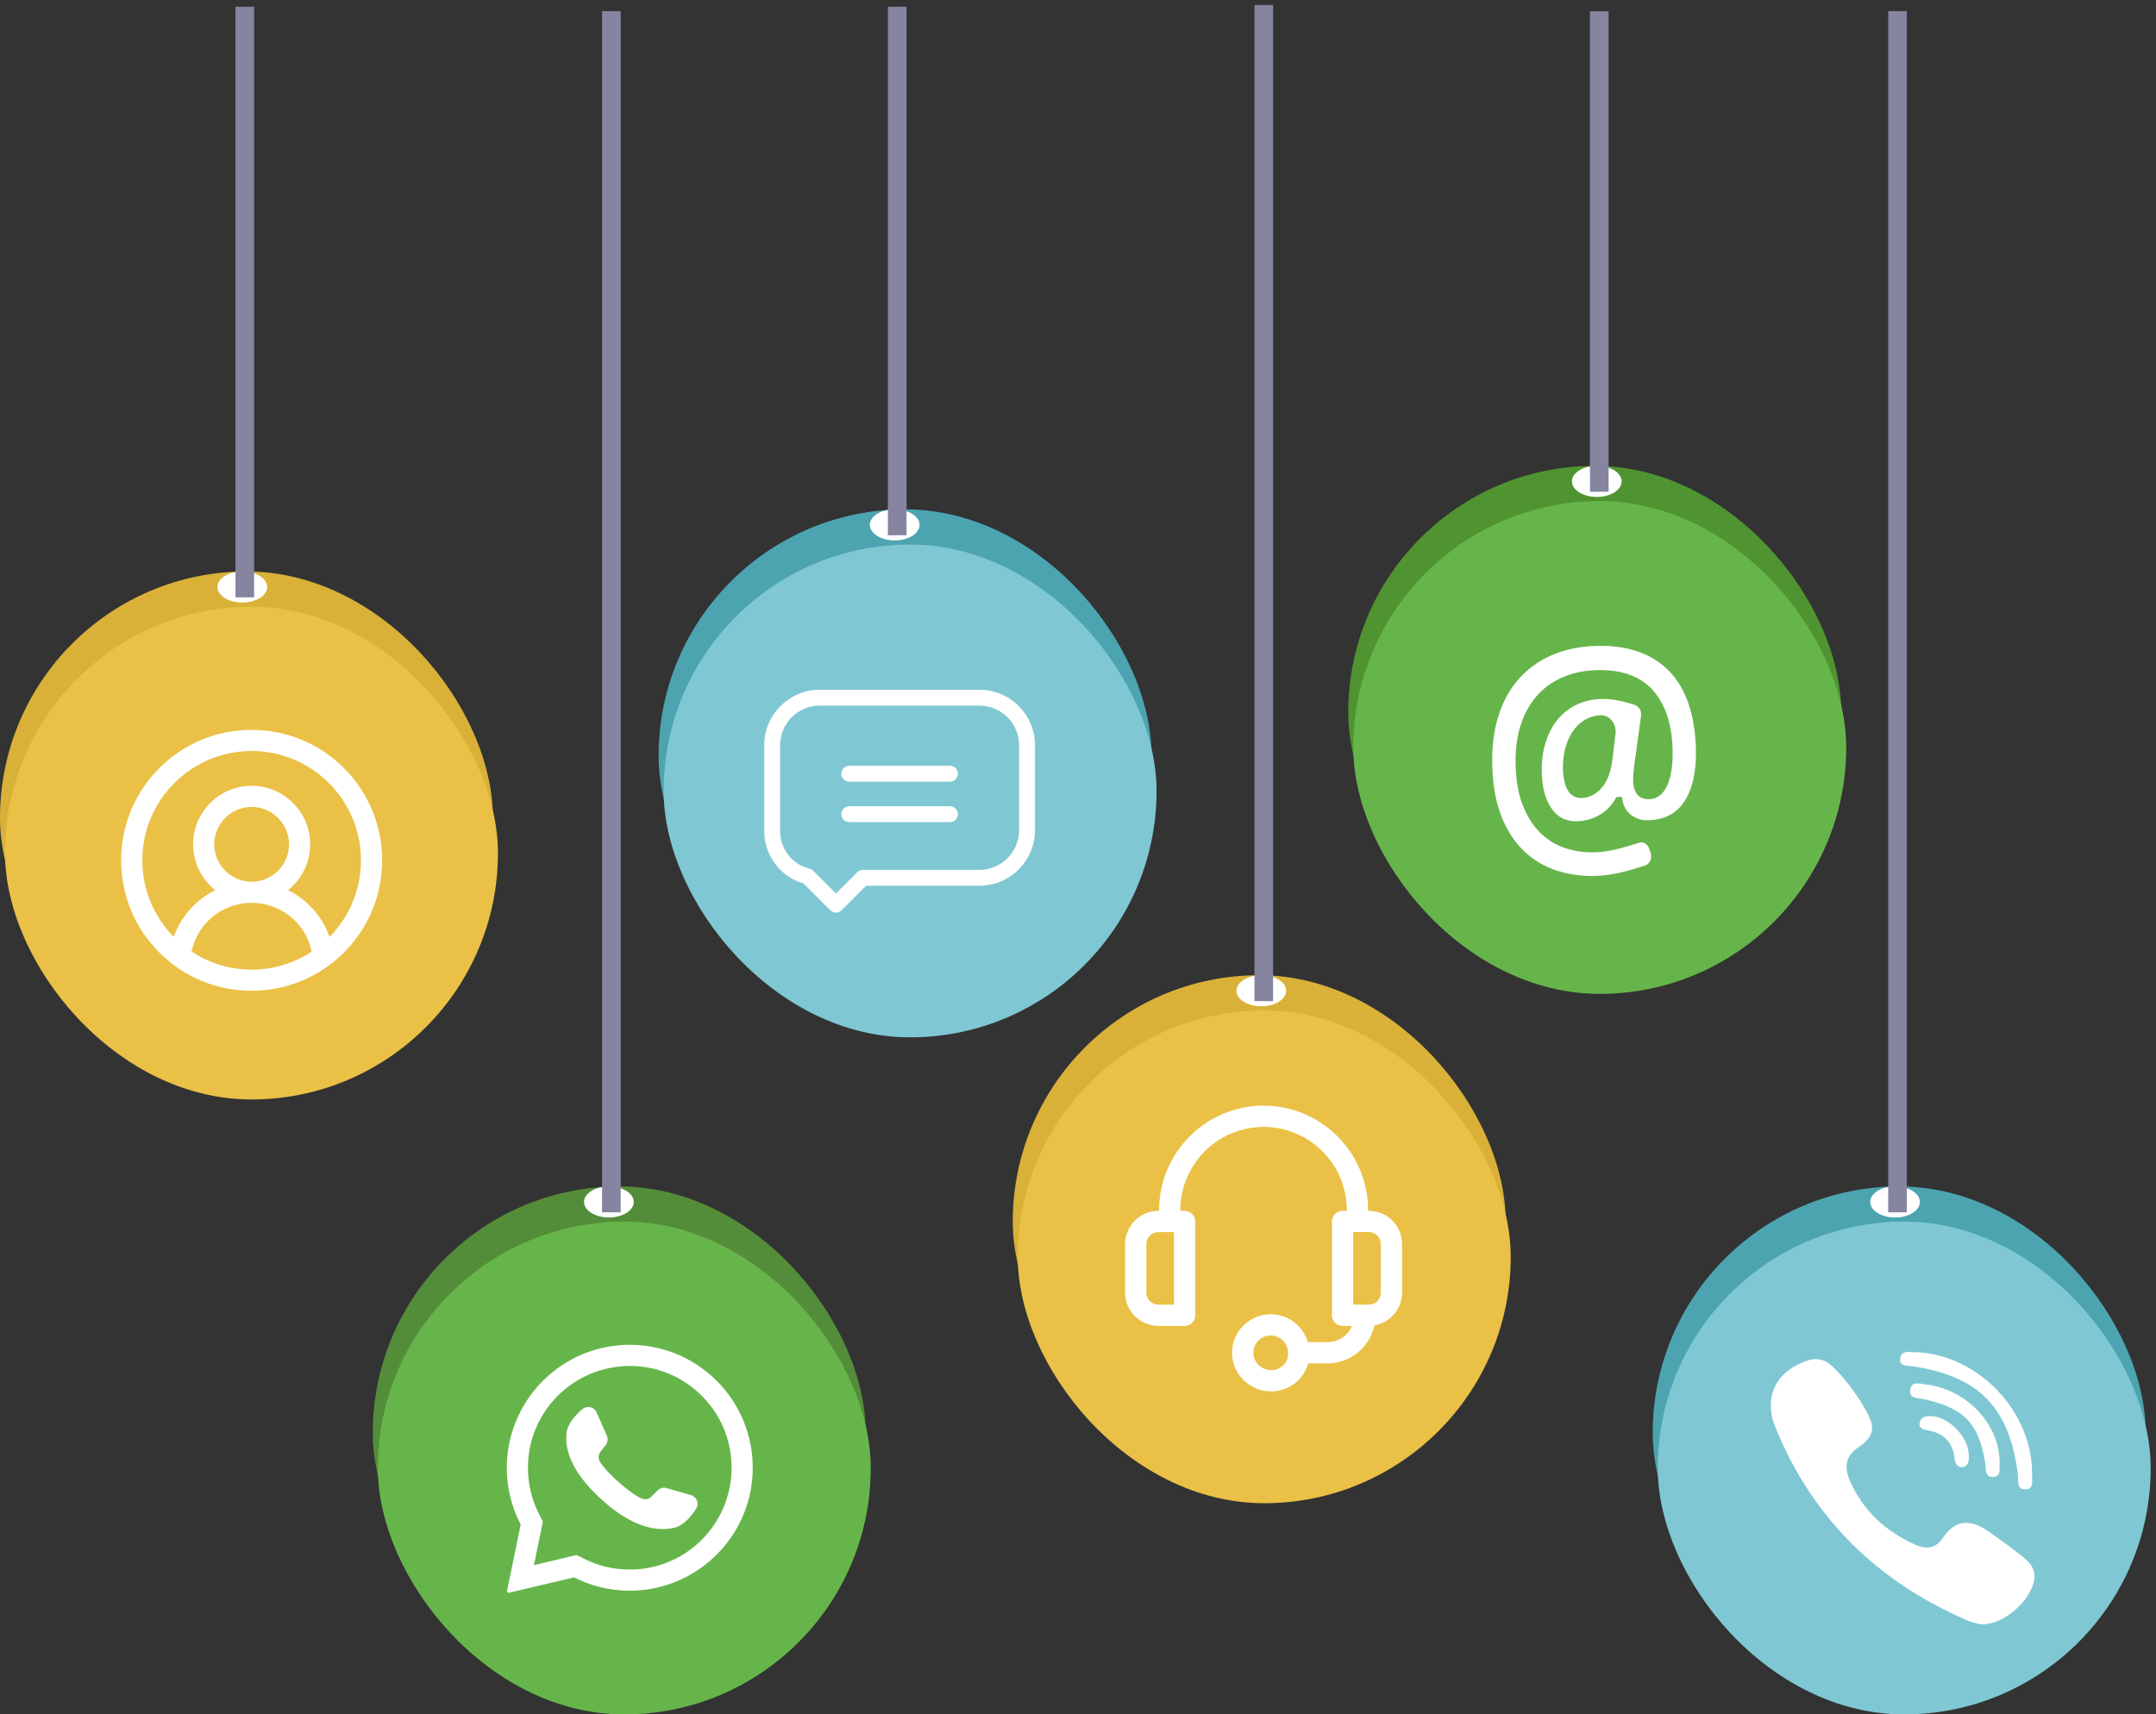 <?xml version="1.0" encoding="UTF-8"?>
<svg width="347px" height="276px" viewBox="0 0 347 276" version="1.1" xmlns="http://www.w3.org/2000/svg" xmlns:xlink="http://www.w3.org/1999/xlink">
    <rect x="0" y="0" width="347" height="276" fill="#333333" stroke="none"/>
    <!-- Generator: Sketch 53.2 (72643) - https://sketchapp.com -->
    <title>contact-image</title>
    <desc>Created with Sketch.</desc>
    <g id="Page-1" stroke="none" stroke-width="1" fill="none" fill-rule="evenodd">
        <g id="Contact-Copy" transform="translate(-871, -89)">
            <g id="contact-image" transform="translate(871, 91)">
                <g id="Group-22" transform="translate(163, 155)">
                    <g id="Group-29">
                        <rect id="Rectangle-Copy-4" fill="#D9B138" x="0" y="0" width="79.333" height="79.333" rx="39.667"></rect>
                        <rect id="Rectangle" fill="#EAC146" x="0.81" y="5.667" width="79.333" height="79.333" rx="39.667"></rect>
                    </g>
                </g>
                <g id="Group-22-Copy-4" transform="translate(266, 189)">
                    <g id="Group-29">
                        <rect id="Rectangle-Copy-4" fill="#4CA4B1" x="0" y="0" width="79.333" height="79.333" rx="39.667"></rect>
                        <rect id="Rectangle" fill="#7FC8D3" x="0.81" y="5.667" width="79.333" height="79.333" rx="39.667"></rect>
                    </g>
                    <g id="Group-27" transform="translate(19, 26)" fill="#FFFFFF">
                        <g id="Group-113" transform="translate(0, 0.652)">
                            <path d="M39.181,31.905 C37.86,30.843 36.45,29.888 35.061,28.914 C32.291,26.969 29.759,26.818 27.691,29.947 C26.53,31.704 24.906,31.781 23.206,31.011 C18.523,28.887 14.907,25.615 12.789,20.855 C11.852,18.748 11.864,16.861 14.057,15.371 C15.217,14.583 16.387,13.651 16.293,11.93 C16.172,9.685 10.722,2.185 8.569,1.394 C7.679,1.066 6.792,1.087 5.886,1.391 C0.841,3.088 -1.25,7.238 0.752,12.152 C6.724,26.812 17.232,37.017 31.697,43.247 C32.522,43.601 33.44,43.743 33.902,43.87 C37.196,43.904 41.053,40.73 42.169,37.581 C43.241,34.551 40.974,33.35 39.181,31.905" id="Fill-3958"></path>
                            <path d="M22.961,2.319 C33.535,3.946 38.412,8.975 39.76,19.626 C39.884,20.611 39.518,22.091 40.921,22.119 C42.389,22.146 42.035,20.688 42.047,19.703 C42.171,9.67 33.424,0.372 23.265,0.029 C22.499,0.139 20.914,-0.5 20.815,1.217 C20.749,2.376 22.084,2.185 22.961,2.319" id="Fill-3959"></path>
                            <path d="M25.028,5.24 C24.011,5.119 22.669,4.639 22.43,6.051 C22.183,7.532 23.679,7.382 24.642,7.597 C31.174,9.056 33.447,11.433 34.523,17.912 C34.68,18.858 34.368,20.328 35.973,20.083 C37.162,19.902 36.733,18.643 36.833,17.906 C36.885,11.687 31.555,6.024 25.028,5.24" id="Fill-3960"></path>
                            <path d="M25.629,10.328 C24.949,10.344 24.284,10.418 24.034,11.143 C23.659,12.227 24.448,12.487 25.25,12.615 C27.93,13.045 29.339,14.625 29.608,17.297 C29.679,18.023 30.14,18.609 30.84,18.527 C31.811,18.411 31.9,17.548 31.87,16.726 C31.918,13.724 28.524,10.256 25.629,10.328" id="Fill-3961"></path>
                        </g>
                    </g>
                </g>
                <g id="Group-22-Copy-3" transform="translate(60, 189)">
                    <g id="Group-29">
                        <rect id="Rectangle-Copy-4" fill="#548D3A" x="0" y="0" width="79.333" height="79.333" rx="39.667"></rect>
                        <rect id="Rectangle" fill="#66B54A" x="0.81" y="5.667" width="79.333" height="79.333" rx="39.667"></rect>
                    </g>
                </g>
                <g id="Group-22-Copy" transform="translate(0, 90)">
                    <g id="Group-29">
                        <rect id="Rectangle-Copy-4" fill="#D9B138" x="0" y="0" width="79.333" height="79.333" rx="39.667"></rect>
                        <rect id="Rectangle" fill="#EAC146" x="0.81" y="5.667" width="79.333" height="79.333" rx="39.667"></rect>
                    </g>
                </g>
                <g id="Group-22-Copy-2" transform="translate(217, 73)">
                    <g id="Group-29">
                        <rect id="Rectangle-Copy-4" fill="#509431" x="0" y="0" width="79.333" height="79.333" rx="39.667"></rect>
                        <rect id="Rectangle" fill="#66B54A" x="0.81" y="5.667" width="79.333" height="79.333" rx="39.667"></rect>
                    </g>
                </g>
                <path d="M254.418,125.903 C255.422,125.903 256.361,125.458 257.237,124.565 C258.112,123.673 258.707,122.253 259.024,120.307 L259.672,116.193 C259.874,114.918 259.03,113.692 257.883,113.689 L257.862,113.689 C257.001,113.689 256.21,113.892 255.494,114.298 C254.777,114.704 254.16,115.27 253.642,116 C253.126,116.73 252.725,117.59 252.438,118.579 C252.15,119.57 252.007,120.648 252.007,121.816 C252.007,123.017 252.194,123.998 252.567,124.759 C252.939,125.521 253.558,125.903 254.418,125.903 M256.283,139.509 C253.968,139.509 251.797,139.14 249.768,138.402 C247.74,137.664 245.975,136.535 244.476,135.012 C242.975,133.489 241.796,131.567 240.94,129.244 C240.082,126.921 239.654,124.159 239.654,120.957 C239.654,117.849 240.076,115.087 240.919,112.67 C241.76,110.252 242.96,108.22 244.518,106.571 C246.074,104.924 247.94,103.668 250.111,102.805 C252.283,101.942 254.697,101.509 257.354,101.509 C260.097,101.509 262.476,101.91 264.491,102.711 C266.504,103.511 268.182,104.657 269.526,106.147 C270.868,107.639 271.868,109.46 272.524,111.61 C273.182,113.761 273.511,116.17 273.511,118.838 C273.511,122.604 272.796,125.548 271.369,127.666 C269.939,129.786 267.824,130.845 265.025,130.845 C264.282,130.845 263.632,130.727 263.076,130.493 C262.518,130.257 262.047,129.95 261.661,129.574 C261.276,129.197 260.982,128.781 260.782,128.326 C260.582,127.872 260.454,127.408 260.396,126.936 L260.225,126.936 C259.481,128.161 258.511,129.08 257.31,129.691 C256.112,130.303 254.868,130.61 253.582,130.61 C251.638,130.61 250.154,129.849 249.125,128.326 C248.096,126.804 247.582,124.771 247.582,122.229 C247.582,120.471 247.824,118.846 248.311,117.354 C248.796,115.865 249.49,114.576 250.39,113.493 C251.29,112.411 252.389,111.571 253.689,110.975 C254.99,110.379 256.439,110.079 258.04,110.079 C259.068,110.079 260.189,110.237 261.404,110.551 C262.137,110.74 262.883,110.981 263.643,111.273 C264.517,111.61 265.034,112.61 264.86,113.609 L263.483,121.569 C263.424,121.978 263.367,122.393 263.311,122.817 C263.253,123.241 263.226,123.64 263.226,124.018 C263.226,124.74 263.376,125.329 263.675,125.784 C263.975,126.24 264.512,126.466 265.282,126.466 C266.367,126.466 267.217,125.791 267.832,124.442 C268.447,123.092 268.754,121.224 268.754,118.838 C268.754,114.946 267.824,111.901 265.969,109.704 C264.109,107.505 261.239,106.408 257.354,106.408 C255.41,106.408 253.639,106.728 252.039,107.372 C250.438,108.015 249.076,108.958 247.947,110.197 C246.818,111.438 245.947,112.96 245.332,114.764 C244.718,116.57 244.411,118.634 244.411,120.957 C244.411,123.343 244.718,125.4 245.332,127.125 C245.947,128.852 246.789,130.28 247.862,131.411 C248.932,132.541 250.19,133.372 251.632,133.906 C253.074,134.439 254.625,134.707 256.283,134.707 C257.425,134.707 258.732,134.542 260.204,134.212 C261.153,133.999 262.135,133.744 263.149,133.447 C264.108,133.166 265.105,133.753 265.415,134.79 L265.614,135.451 C265.95,136.571 265.366,137.779 264.329,138.087 C263.153,138.438 262.014,138.732 260.911,138.968 C259.224,139.328 257.682,139.509 256.283,139.509" id="Fill-191" stroke="#66B54A" fill="#FFFFFF" transform="translate(256.583, 120.509) rotate(-2) translate(-256.583, -120.509) "></path>
                <g id="Group-25" transform="translate(35, 0)">
                    <ellipse id="Oval" fill="#FFFFFF" cx="4" cy="92.5" rx="4" ry="2.5"></ellipse>
                    <path d="M4.4,92.667 L4.4,0.59" id="Path-4" stroke="#8585A1" stroke-width="3" stroke-linecap="square"></path>
                </g>
                <g id="Group-25-Copy-3" transform="translate(253, 1)">
                    <ellipse id="Oval" fill="#FFFFFF" cx="4" cy="74.5" rx="4" ry="2.5"></ellipse>
                    <path d="M4.4,74.667 L4.4,0.318" id="Path-4" stroke="#8585A1" stroke-width="3" stroke-linecap="square"></path>
                </g>
                <g id="Group-25-Copy" transform="translate(94, 1)">
                    <ellipse id="Oval" fill="#FFFFFF" cx="4" cy="190.5" rx="4" ry="2.5"></ellipse>
                    <path d="M4.4,190.667 L4.4,0.293" id="Path-4" stroke="#8585A1" stroke-width="3" stroke-linecap="square"></path>
                </g>
                <g id="Group-25-Copy-4" transform="translate(199, 0)">
                    <ellipse id="Oval" fill="#FFFFFF" cx="4" cy="157.5" rx="4" ry="2.5"></ellipse>
                    <path d="M4.4,157.667 L4.4,0.311" id="Path-4" stroke="#8585A1" stroke-width="3" stroke-linecap="square"></path>
                </g>
                <g id="Group-25-Copy-2" transform="translate(301, 1)">
                    <ellipse id="Oval" fill="#FFFFFF" cx="4" cy="190.5" rx="4" ry="2.5"></ellipse>
                    <path d="M4.4,190.667 L4.4,0.293" id="Path-4" stroke="#8585A1" stroke-width="3" stroke-linecap="square"></path>
                </g>
                <g id="Group-26" transform="translate(106, 0)">
                    <g id="Group-22-Copy-6" transform="translate(0, 80)">
                        <g id="Group-29">
                            <rect id="Rectangle-Copy-4" fill="#4CA4B1" x="0" y="0" width="79.333" height="79.333" rx="39.667"></rect>
                            <rect id="Rectangle" fill="#7FC8D3" x="0.81" y="5.667" width="79.333" height="79.333" rx="39.667"></rect>
                        </g>
                    </g>
                    <g id="Group-25" transform="translate(34, 0)">
                        <ellipse id="Oval" fill="#FFFFFF" cx="4" cy="82.5" rx="4" ry="2.5"></ellipse>
                        <path d="M4.4,82.667 L4.4,0.578" id="Path-4" stroke="#8585A1" stroke-width="3" stroke-linecap="square"></path>
                    </g>
                </g>
                <g id="user-(33)" transform="translate(20, 116)" fill="#FFFFFF" fill-rule="nonzero" stroke="#FFFFFF">
                    <path d="M34.996,6.004 C31.124,2.132 25.976,0 20.5,0 C15.024,0 9.876,2.132 6.004,6.004 C2.132,9.876 0,15.024 0,20.5 C0,25.976 2.132,31.124 6.004,34.996 C9.876,38.868 15.024,41 20.5,41 C25.976,41 31.124,38.868 34.996,34.996 C38.868,31.124 41,25.976 41,20.5 C41,15.024 38.868,9.876 34.996,6.004 Z M10.277,35.425 C11.135,30.489 15.413,26.847 20.5,26.847 C25.588,26.847 29.865,30.489 30.723,35.425 C27.812,37.425 24.291,38.598 20.5,38.598 C16.709,38.598 13.188,37.425 10.277,35.425 Z M13.982,17.927 C13.982,14.332 16.906,11.409 20.5,11.409 C24.094,11.409 27.018,14.333 27.018,17.927 C27.018,21.521 24.094,24.445 20.5,24.445 C16.906,24.445 13.982,21.521 13.982,17.927 Z M32.804,33.759 C32.157,31.461 30.873,29.376 29.073,27.747 C27.969,26.748 26.712,25.959 25.361,25.403 C27.803,23.81 29.421,21.054 29.421,17.927 C29.421,13.008 25.419,9.006 20.5,9.006 C15.581,9.006 11.579,13.008 11.579,17.927 C11.579,21.054 13.197,23.81 15.639,25.403 C14.288,25.959 13.031,26.747 11.927,27.747 C10.127,29.376 8.843,31.461 8.196,33.759 C4.635,30.452 2.402,25.732 2.402,20.5 C2.402,10.521 10.521,2.402 20.5,2.402 C30.479,2.402 38.598,10.521 38.598,20.5 C38.598,25.732 36.365,30.452 32.804,33.759 Z" id="Shape"></path>
                </g>
                <g id="whatsapp-(2)" transform="translate(81, 214)" fill="#FFFFFF" fill-rule="nonzero">
                    <path d="M19.368,0.024 C8.562,0.538 0.035,9.537 0.068,20.355 C0.078,23.65 0.873,26.76 2.276,29.508 L0.122,39.966 C0.005,40.531 0.515,41.027 1.077,40.894 L11.325,38.466 C13.958,39.777 16.915,40.535 20.044,40.582 C31.089,40.751 40.298,31.981 40.642,20.941 C41.011,9.107 31.244,-0.542 19.368,0.024 Z M31.595,31.528 C28.594,34.529 24.604,36.181 20.36,36.181 C17.875,36.181 15.496,35.624 13.288,34.524 L11.861,33.813 L5.578,35.302 L6.901,28.882 L6.198,27.505 C5.052,25.261 4.471,22.834 4.471,20.292 C4.471,16.048 6.124,12.058 9.125,9.057 C12.099,6.083 16.154,4.403 20.36,4.403 C24.604,4.403 28.594,6.056 31.595,9.057 C34.596,12.058 36.249,16.048 36.249,20.292 C36.249,24.498 34.569,28.554 31.595,31.528 Z" id="Shape" stroke="#66B54A"></path>
                    <path d="M30.208,24.693 L26.277,23.564 C25.761,23.416 25.204,23.563 24.828,23.946 L23.867,24.926 C23.461,25.339 22.846,25.471 22.31,25.254 C20.45,24.502 16.539,21.024 15.54,19.285 C15.252,18.783 15.3,18.155 15.653,17.698 L16.493,16.612 C16.821,16.187 16.891,15.615 16.673,15.124 L15.02,11.383 C14.624,10.488 13.479,10.227 12.731,10.859 C11.634,11.787 10.332,13.197 10.174,14.759 C9.895,17.513 11.076,20.985 15.542,25.153 C20.702,29.969 24.834,30.605 27.524,29.953 C29.05,29.584 30.27,28.102 31.039,26.889 C31.564,26.062 31.15,24.963 30.208,24.693 Z" id="Path"></path>
                </g>
                <g id="headset" transform="translate(181, 176)" fill="#FFFFFF" fill-rule="nonzero">
                    <path d="M22.371,0 C13.099,0 5.556,7.543 5.556,16.815 L5.556,18.639 L8.976,18.639 L8.976,16.815 C8.976,9.429 14.985,3.42 22.371,3.42 C29.758,3.42 35.767,9.429 35.767,16.815 L35.767,18.639 L39.187,18.639 L39.187,16.815 C39.187,7.543 31.643,0 22.371,0 Z" id="Path"></path>
                    <path d="M9.66,16.929 L5.442,16.929 C2.488,16.929 0.084,19.333 0.084,22.287 L0.084,30.097 C0.084,33.051 2.488,35.455 5.442,35.455 L9.66,35.455 C10.605,35.455 11.37,34.689 11.37,33.745 L11.37,18.639 C11.37,17.695 10.605,16.929 9.66,16.929 Z M7.95,32.035 L5.442,32.035 C4.356,32.035 3.504,31.184 3.504,30.097 L3.504,22.288 C3.504,21.201 4.356,20.35 5.442,20.35 L7.95,20.35 L7.95,32.035 Z" id="Shape"></path>
                    <path d="M39.3,16.929 L35.083,16.929 C34.138,16.929 33.373,17.695 33.373,18.639 L33.373,33.745 C33.373,34.689 34.138,35.455 35.083,35.455 L39.301,35.455 C42.255,35.455 44.659,33.051 44.658,30.097 L44.658,22.287 C44.658,19.333 42.255,16.929 39.3,16.929 Z M41.238,30.097 C41.238,31.184 40.387,32.035 39.3,32.035 L36.793,32.035 L36.793,20.349 L39.3,20.349 C40.387,20.349 41.238,21.201 41.238,22.287 L41.238,30.097 Z" id="Shape"></path>
                    <path d="M36.964,33.745 C36.964,36.134 35.02,38.077 32.632,38.077 L28.072,38.077 L28.072,41.497 L32.632,41.497 C36.906,41.497 40.384,38.019 40.384,33.745 L36.964,33.745 L36.964,33.745 Z" id="Path"></path>
                    <path d="M29.724,39.748 C29.703,36.341 26.924,33.574 23.511,33.574 C20.086,33.574 17.298,36.361 17.298,39.787 C17.298,43.213 20.111,46 23.568,46 C25.276,46 26.92,45.304 28.079,44.09 C29.205,42.913 29.787,41.373 29.724,39.748 Z M25.608,41.726 C25.09,42.268 24.346,42.579 23.569,42.579 C22.024,42.579 20.719,41.3 20.719,39.786 C20.719,38.247 21.971,36.994 23.511,36.994 C25.052,36.994 26.305,38.247 26.305,39.786 C26.305,39.812 26.306,39.838 26.307,39.864 C26.338,40.56 26.09,41.222 25.608,41.726 Z" id="Shape"></path>
                </g>
                <g id="message-(1)" transform="translate(123, 109)" fill="#FFFFFF" fill-rule="nonzero">
                    <path d="M34.638,0.043 L8.936,0.043 C4.009,0.043 0,4.051 0,8.979 L0,22.781 C0,26.712 2.581,30.137 6.322,31.233 L10.638,35.549 C10.878,35.789 11.202,35.923 11.541,35.923 C11.879,35.923 12.204,35.789 12.443,35.549 L16.403,31.59 L34.638,31.59 C39.566,31.59 43.574,27.581 43.574,22.654 L43.574,8.979 C43.574,4.051 39.566,0.043 34.638,0.043 Z M41.021,22.654 C41.021,26.173 38.158,29.037 34.638,29.037 L15.874,29.037 C15.536,29.037 15.211,29.171 14.971,29.411 L11.541,32.841 L7.887,29.188 C7.723,29.024 7.518,28.907 7.293,28.851 C4.502,28.157 2.553,25.661 2.553,22.781 L2.553,8.979 C2.553,5.459 5.417,2.596 8.936,2.596 L34.638,2.596 C38.158,2.596 41.021,5.459 41.021,8.979 L41.021,22.654 Z" id="Shape"></path>
                    <path d="M29.893,12.283 L13.682,12.283 C12.976,12.283 12.405,12.855 12.405,13.56 C12.405,14.265 12.976,14.836 13.682,14.836 L29.893,14.836 C30.598,14.836 31.17,14.265 31.17,13.56 C31.17,12.855 30.598,12.283 29.893,12.283 Z" id="Path"></path>
                    <path d="M29.893,18.796 L13.682,18.796 C12.976,18.796 12.405,19.367 12.405,20.072 C12.405,20.778 12.976,21.349 13.682,21.349 L29.893,21.349 C30.598,21.349 31.17,20.778 31.17,20.072 C31.17,19.367 30.598,18.796 29.893,18.796 Z" id="Path"></path>
                </g>
            </g>
        </g>
    </g>
</svg>